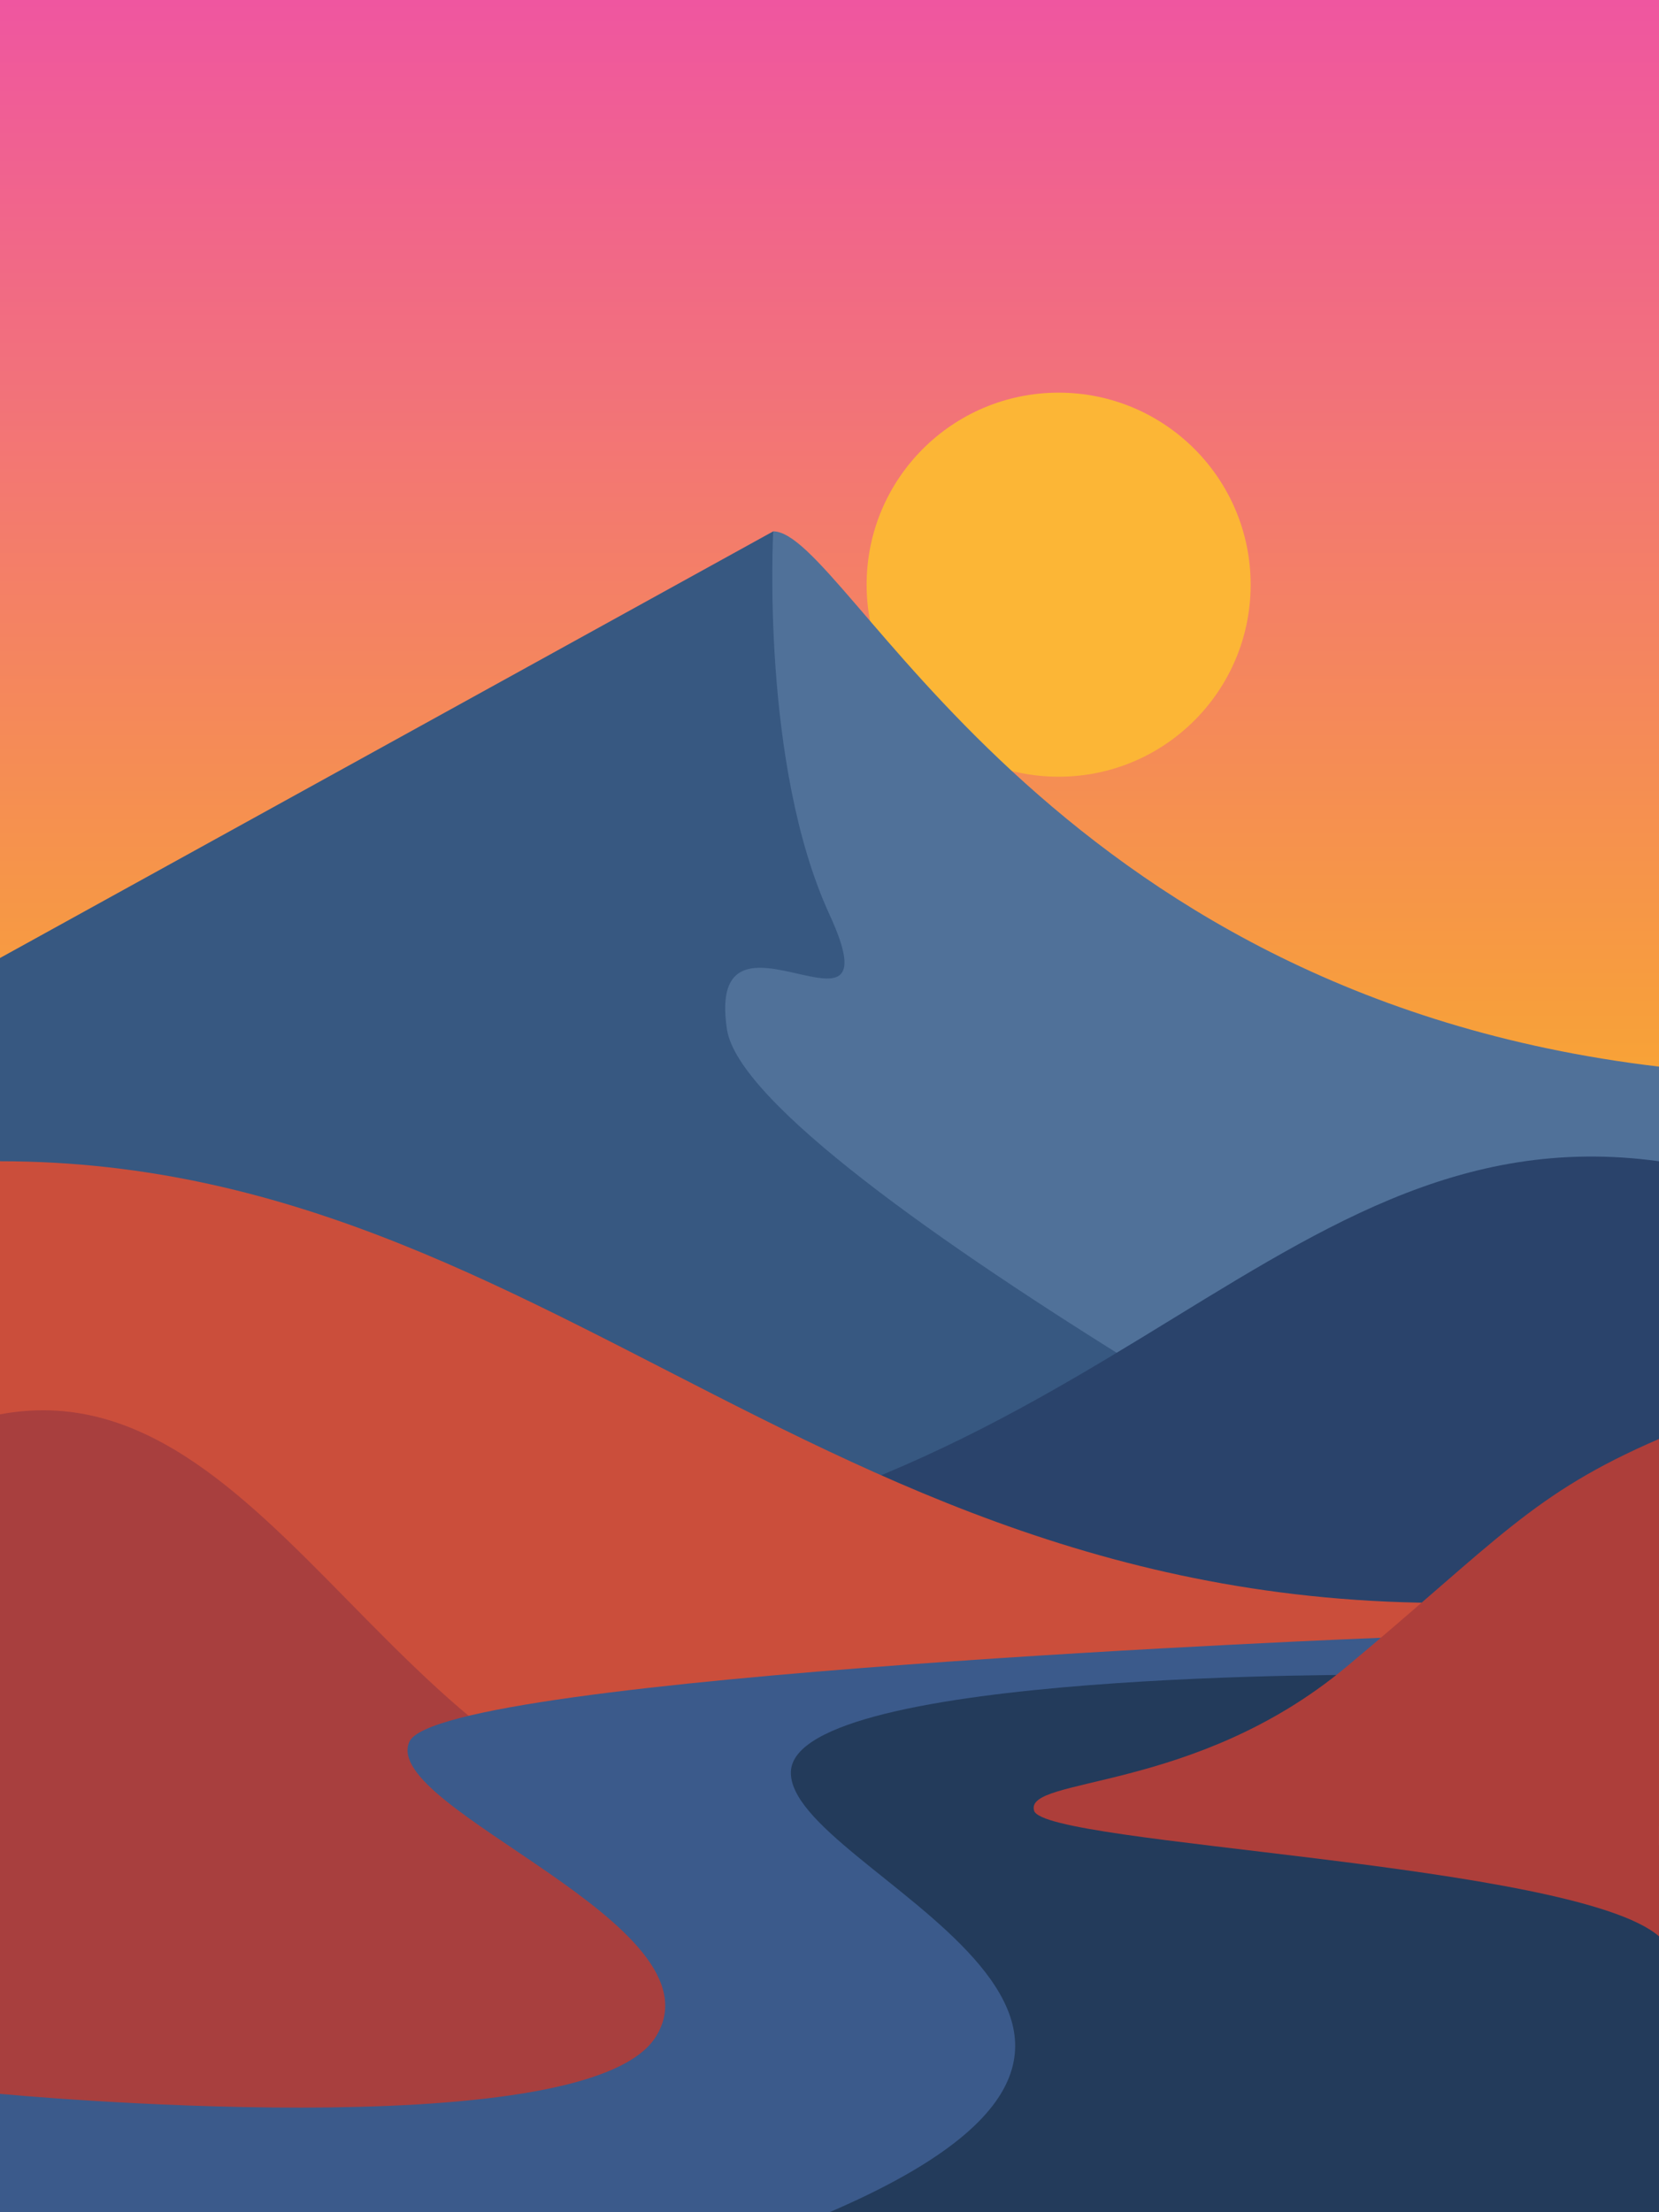 <?xml version="1.0" encoding="UTF-8"?>
<svg id="Layer_1" data-name="Layer 1" xmlns="http://www.w3.org/2000/svg" xmlns:xlink="http://www.w3.org/1999/xlink" viewBox="0 0 1296 1728">
  <defs>
    <style>
      .cls-1 {
        fill: #2a436b;
      }

      .cls-2 {
        fill: #3b5a8b;
      }

      .cls-3 {
        fill: #233b5b;
      }

      .cls-4 {
        fill: #cb4e3b;
      }

      .cls-5 {
        fill: #fcb636;
      }

      .cls-6 {
        fill: #ad3e3a;
      }

      .cls-7 {
        fill: #375881;
      }

      .cls-8 {
        fill: #507199;
      }

      .cls-9 {
        fill: #a83f3e;
      }

      .cls-10 {
        fill: url(#linear-gradient);
      }
    </style>
    <linearGradient id="linear-gradient" x1="648" y1="864" x2="648" y2="0" gradientUnits="userSpaceOnUse">
      <stop offset="0" stop-color="#f8a533"/>
      <stop offset="1" stop-color="#ef56a0"/>
    </linearGradient>
  </defs>
  <rect class="cls-10" width="1296" height="864"/>
  <circle class="cls-5" cx="827" cy="456.71" r="150"/>
  <path class="cls-8" d="M1296,833.17v406.21l-1012.08-332.31,320.12-492.02c57.87,0,209.83,361.03,691.96,418.11Z"/>
  <path class="cls-7" d="M0,748.31v502.97h1208.09s-623.22-333.26-640.24-447.43c-17.02-114.17,134.13,27.77,80.15-89.49s-43.96-299.31-43.96-299.31L0,748.31Z"/>
  <path class="cls-1" d="M1296,907.08v401.11l-964.26-81.59c518.92-14.13,651.09-362.6,964.26-319.52Z"/>
  <path class="cls-4" d="M0,1426.69v-519.62c465.92,0,683.23,422.69,1296,332.31v187.31H0Z"/>
  <path class="cls-9" d="M0,1655.54v-550.77c215.92-40.38,315.92,317.31,567.85,321.92l-50,248.85L0,1655.54Z"/>
  <path class="cls-2" d="M0,1728v-92.46s456.31,43.43,512.08-44.23c55.77-87.66-215.38-178.42-192.31-230.77,23.08-52.35,758.93-81.24,758.93-81.24l98.76,448.7H0Z"/>
  <path class="cls-3" d="M648,1728c344.85-148.23-34-265.54-30.15-344.38,3.85-78.85,462.13-75.41,462.13-75.41l216.02,133.1v286.69h-648Z"/>
  <path class="cls-6" d="M1296,1124c-99.31,42.88-125.85,79.23-244.31,178.08-118.46,98.85-251.92,85.38-243.85,112.31,8.08,26.92,421.54,40.38,488.15,98.08v-388.46Z"/>
</svg>